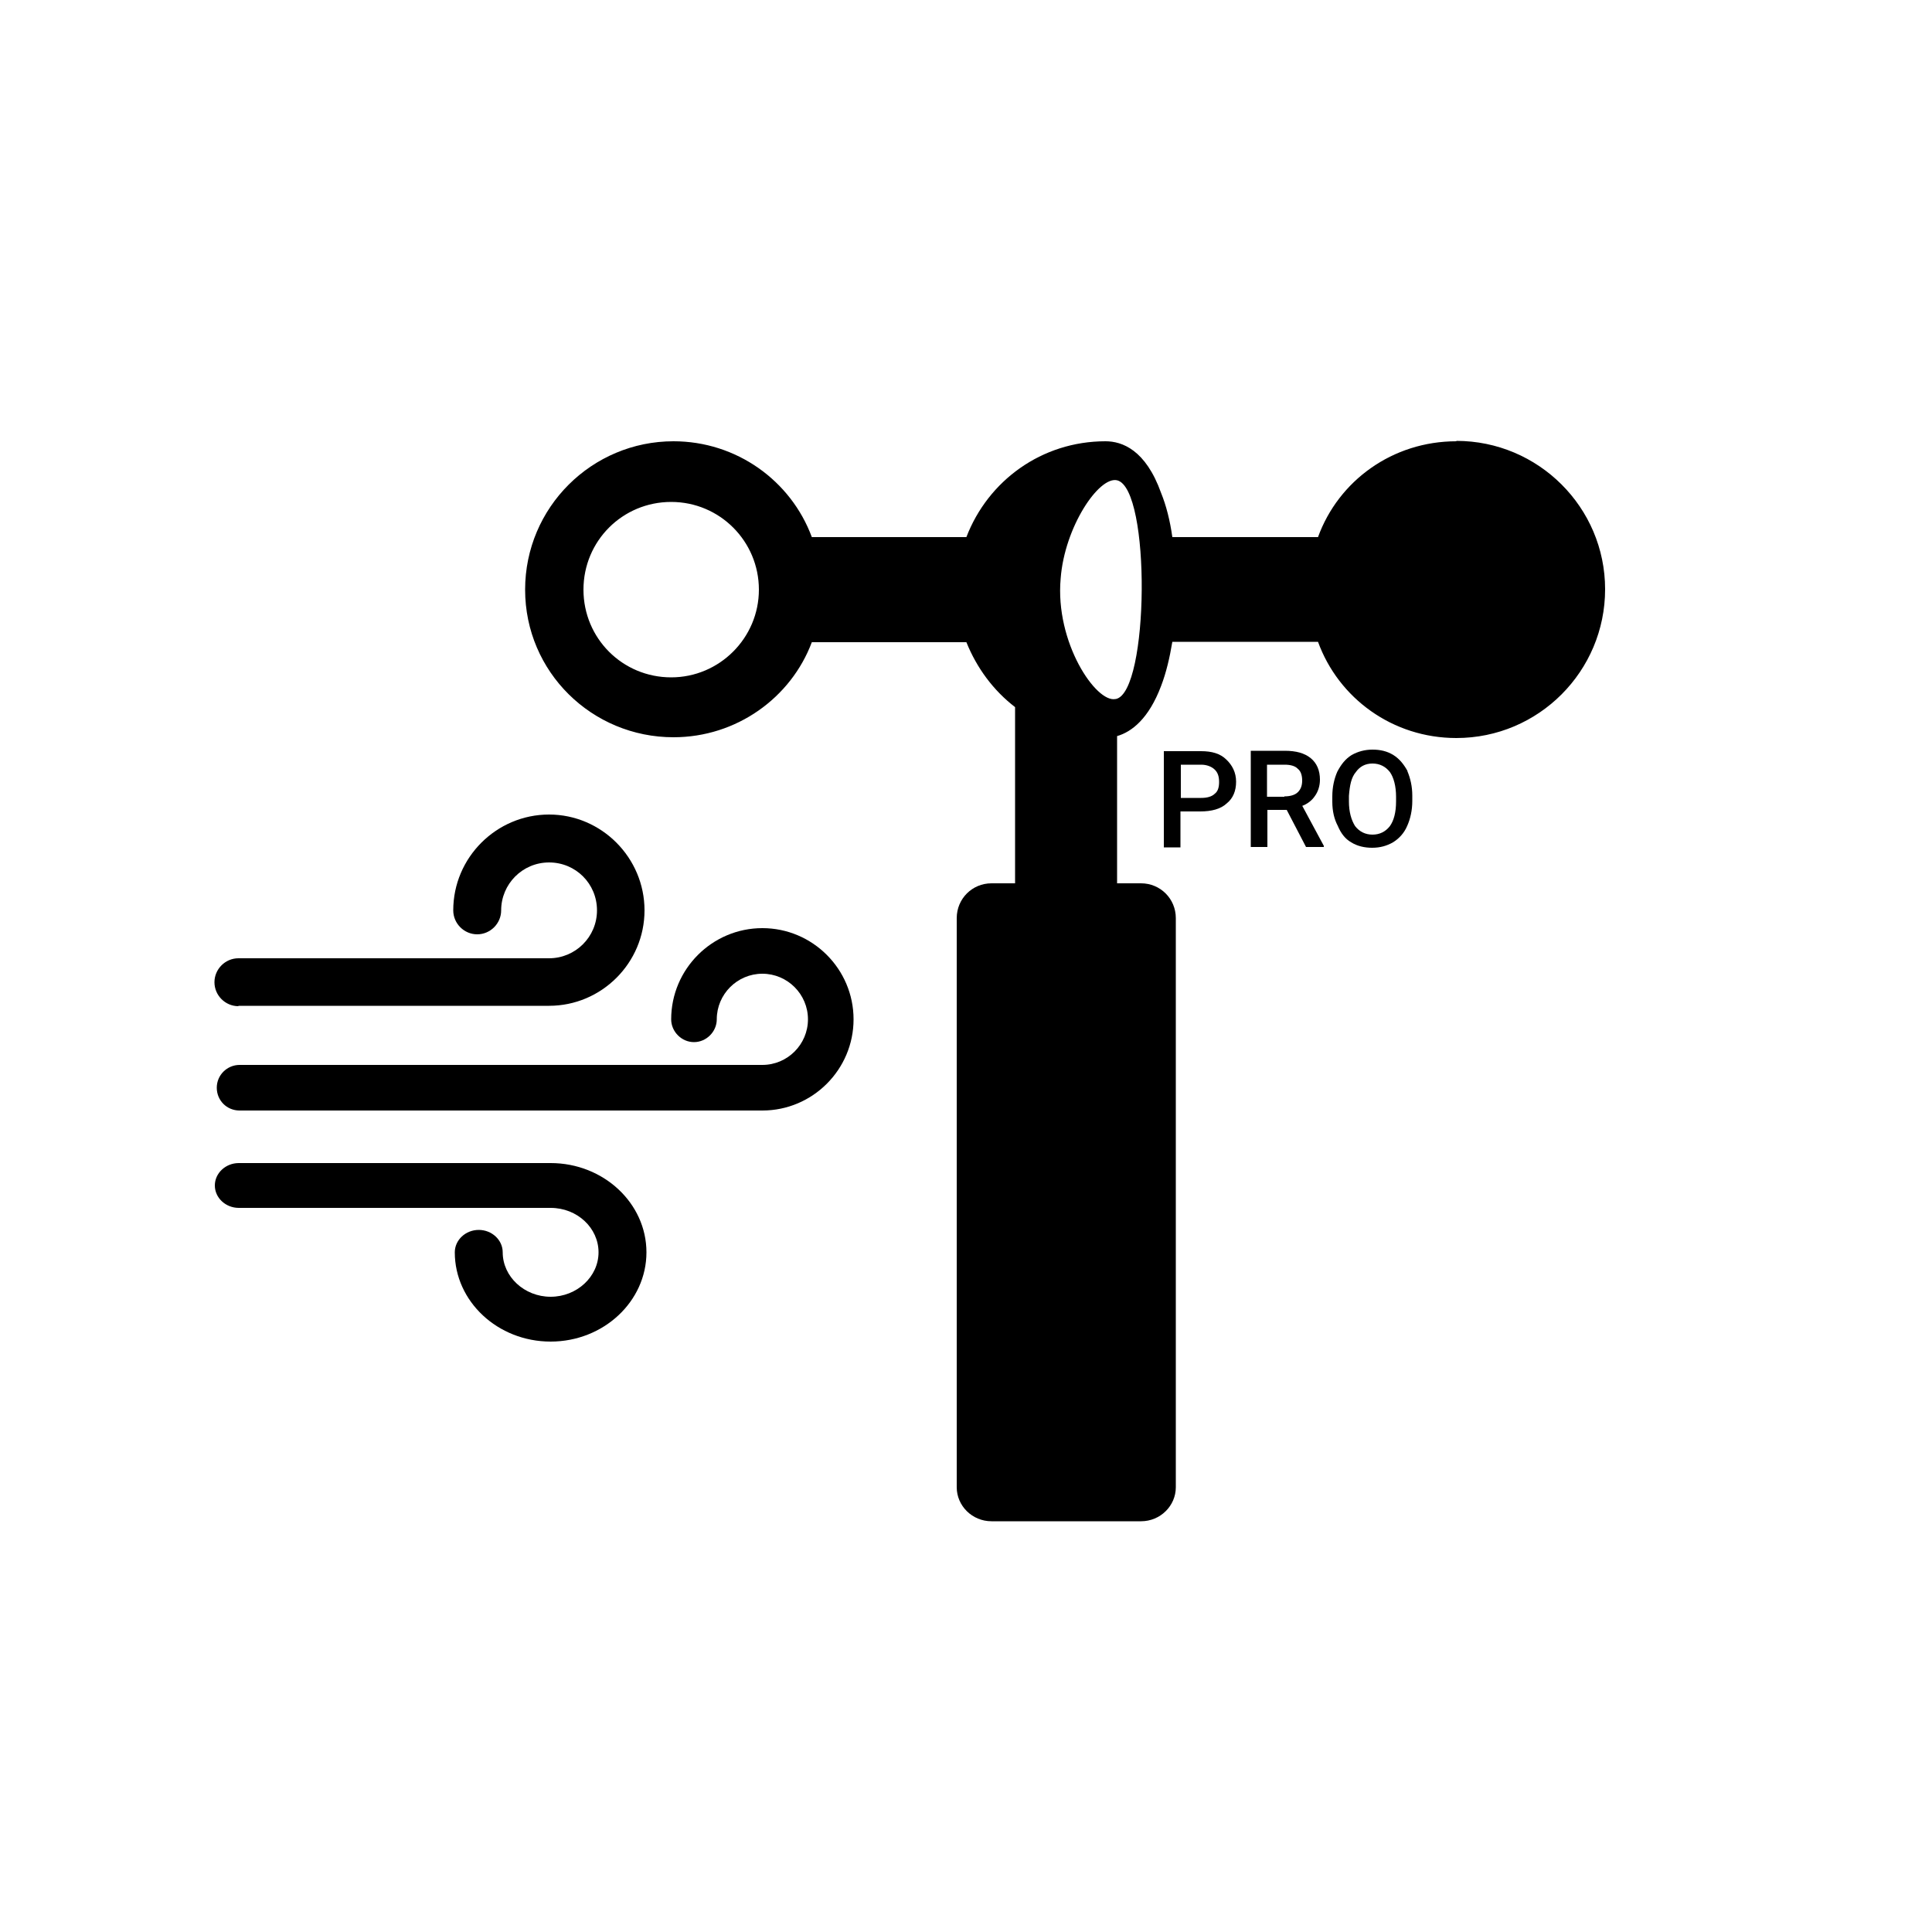 <?xml version="1.0" encoding="UTF-8"?><svg id="Warstwa_1" xmlns="http://www.w3.org/2000/svg" viewBox="0 0 50 50"><path d="m37.69,11.42c-1.65,0-3.05,1.02-3.58,2.48h-3.77c-.06-.43-.16-.82-.29-1.14-.4-1.12-1.01-1.34-1.44-1.34-1.65,0-3.04,1.02-3.6,2.48h-4c-.54-1.46-1.95-2.48-3.58-2.48-2.11,0-3.84,1.71-3.84,3.84s1.73,3.82,3.84,3.82c1.63,0,3.04-1.02,3.58-2.46h4c.27.67.7,1.25,1.26,1.68v4.56h-.61c-.5,0-.9.4-.9.9v14.73c0,.48.4.88.9.88h3.87c.5,0,.9-.4.9-.88v-14.73c0-.5-.4-.9-.9-.9h-.62v-3.81c.38-.11.82-.45,1.14-1.3.13-.34.22-.72.29-1.14h3.77c.53,1.46,1.93,2.49,3.58,2.49,2.13,0,3.85-1.73,3.85-3.85s-1.73-3.84-3.85-3.84Zm-20.32,6.11c-1.26,0-2.27-1.01-2.27-2.27s1.01-2.27,2.27-2.27,2.27,1.02,2.27,2.27-1.02,2.27-2.27,2.27Zm11.5.56c-.5.11-1.57-1.46-1.42-3.12.1-1.33.99-2.65,1.46-2.54.88.21.83,5.48-.03,5.66Z"/><path d="m19.73,24.02c-1.3,0-2.36,1.06-2.36,2.36,0,.32.27.59.59.59s.59-.27.59-.59c0-.65.53-1.18,1.18-1.18s1.18.53,1.18,1.18-.53,1.18-1.18,1.18H6.2c-.32,0-.59.26-.59.59s.26.59.59.59h13.53c1.3,0,2.36-1.06,2.36-2.36s-1.06-2.36-2.36-2.36h0Z"/><path d="m6.17,26.03h8.04c1.36,0,2.47-1.11,2.47-2.47s-1.11-2.48-2.47-2.48-2.48,1.11-2.48,2.48c0,.34.28.62.62.62s.62-.28.62-.62c0-.68.55-1.24,1.24-1.24s1.24.55,1.24,1.24-.56,1.24-1.24,1.24H6.17c-.34,0-.62.28-.62.62s.28.62.62.62h0Z"/><path d="m14.25,30.1H6.18c-.34,0-.62.26-.62.58s.28.58.62.58h8.07c.69,0,1.24.52,1.24,1.15s-.56,1.15-1.24,1.15-1.24-.52-1.24-1.15c0-.32-.28-.58-.62-.58s-.62.26-.62.58c0,1.27,1.11,2.31,2.48,2.31s2.48-1.04,2.48-2.31-1.11-2.31-2.48-2.31h0Z"/><g><path d="m31.74,19.66c-.16-.16-.38-.22-.66-.22h-.96v2.49h.43v-.93h.51c.29,0,.53-.06.69-.21.16-.13.24-.32.24-.56s-.1-.43-.26-.58Zm-.3.88c-.08.08-.21.11-.35.11h-.53v-.86h.53c.14,0,.27.05.35.13.08.08.11.18.11.32,0,.13-.03.24-.11.3Z"/><path d="m33.69,20.86c.14-.05.26-.14.34-.26.08-.11.13-.26.13-.42,0-.24-.08-.43-.24-.56-.16-.13-.38-.19-.67-.19h-.88v2.49h.43v-.96h.5l.5.96h.46v-.03l-.56-1.04Zm-.45-.24h-.45v-.83h.46c.14,0,.27.03.34.11.08.06.11.18.11.3s-.03.22-.11.3c-.08.08-.21.11-.35.11Z"/><path d="m36.43,19.96c-.1-.18-.21-.32-.37-.42-.16-.1-.34-.14-.54-.14s-.38.05-.54.14c-.16.1-.27.24-.37.43-.08.18-.13.4-.13.64v.14c0,.24.05.45.14.62.08.19.19.34.35.43.16.1.35.14.54.14.21,0,.38-.05.54-.14.16-.1.29-.24.37-.43.08-.18.13-.4.13-.64v-.14c0-.24-.05-.45-.13-.64Zm-.3.78c0,.29-.06.5-.16.64-.11.14-.26.22-.45.22s-.34-.08-.45-.22c-.1-.16-.16-.37-.16-.64v-.14c.02-.27.06-.48.18-.62.1-.14.24-.22.43-.22s.34.08.45.22c.1.14.16.37.16.64v.13Z"/></g></svg>
